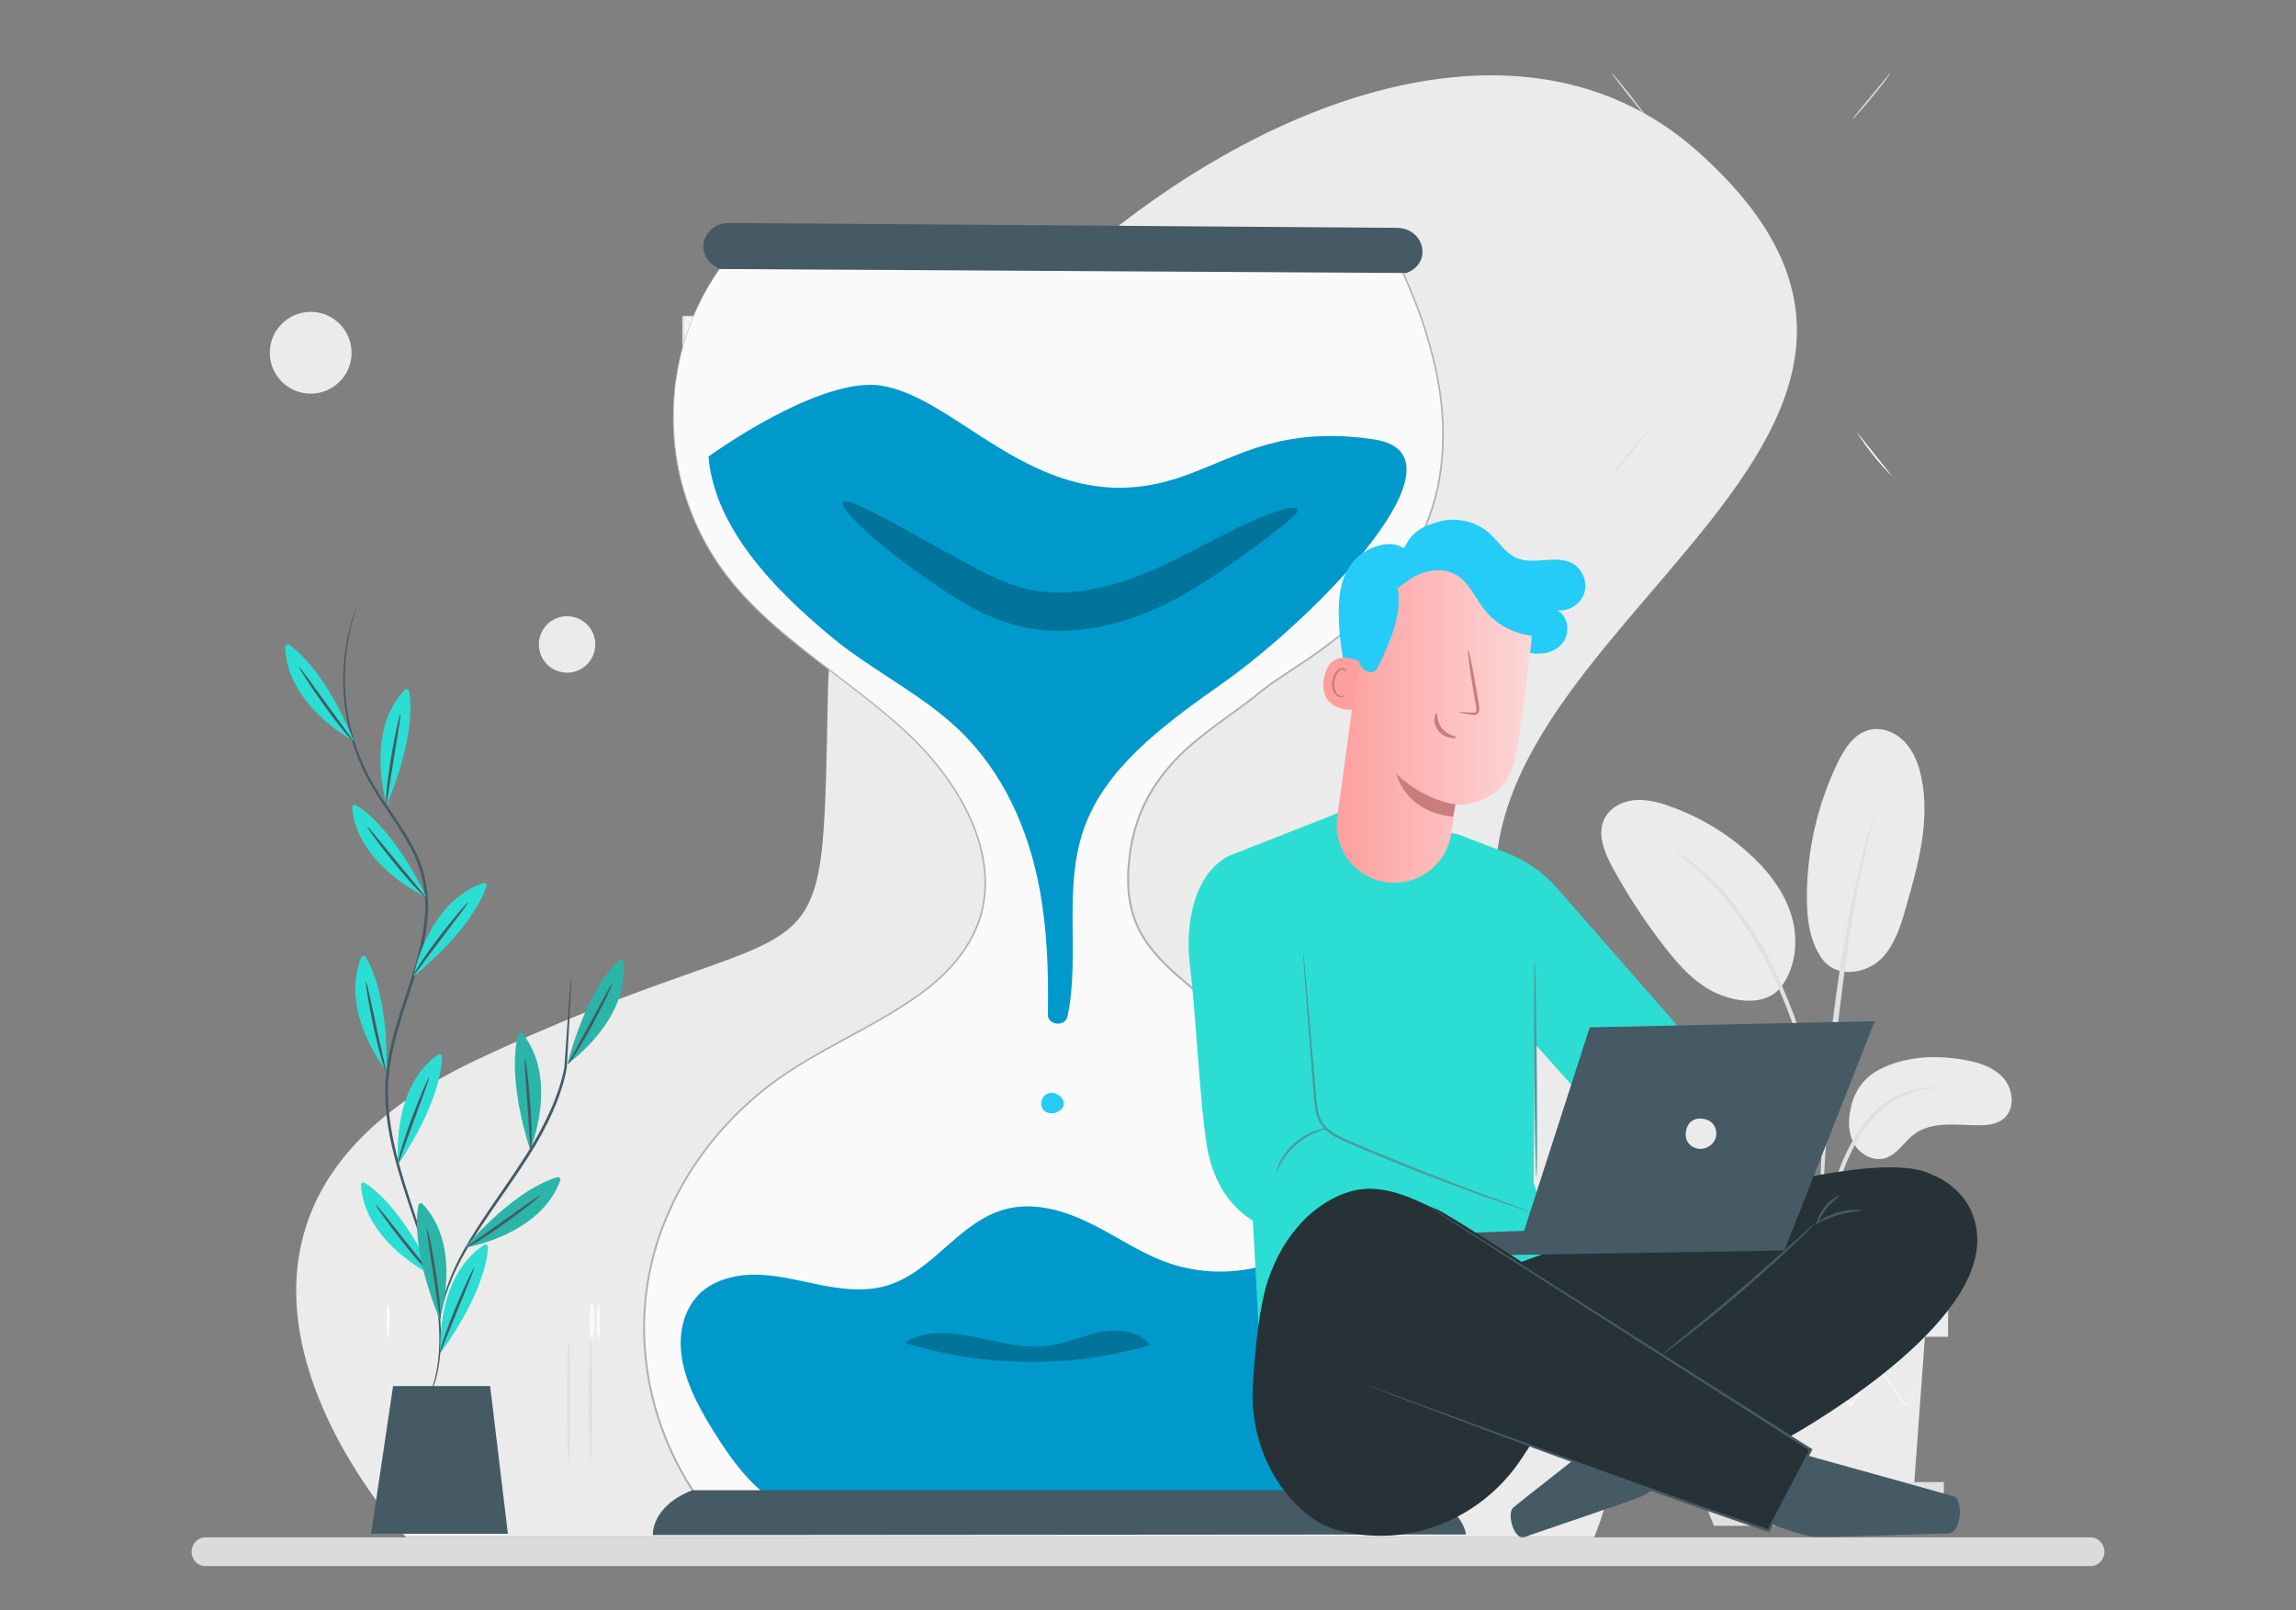 <?xml version="1.0" encoding="utf-8"?>
<!-- Generator: Adobe Illustrator 15.0.0, SVG Export Plug-In . SVG Version: 6.00 Build 0)  -->
<!DOCTYPE svg PUBLIC "-//W3C//DTD SVG 1.1//EN" "http://www.w3.org/Graphics/SVG/1.1/DTD/svg11.dtd">
<svg version="1.1" id="Capa_1" xmlns="http://www.w3.org/2000/svg" xmlns:xlink="http://www.w3.org/1999/xlink" x="0px" y="0px"
	 width="442px" height="310px" viewBox="0 0 442 310" enable-background="new 0 0 442 310" xml:space="preserve">
<rect x="0" y="0" width="442" height="310" fill="#808080" stroke="none"/>
<g>
	<path fill="#EBEBEB" d="M78.143,295.91c0,0-55.576-59.29,13.558-91.859c69.132-32.568,66.358-9.002,67.705-71.786
		C160.75,69.482,270.195-21.222,326.814,29.151c68.408,60.862-72.014,99.149-31.35,164.1
		c32.908,52.563,11.438,102.659,11.438,102.659H78.143z"/>
	<path fill="#FAFAFA" d="M74.734,251.184c0.18,0,0.323,1.441,0.323,3.221c0,1.781-0.146,3.223-0.323,3.223
		c-0.179,0-0.322-1.441-0.322-3.223C74.41,252.626,74.555,251.184,74.734,251.184"/>
	<path fill="#FAFAFA" d="M115.207,251.184c0.179,0,0.321,1.441,0.321,3.221c0,1.781-0.145,3.223-0.321,3.223
		c-0.18,0-0.323-1.441-0.323-3.223C114.883,252.626,115.028,251.184,115.207,251.184"/>
	<path fill="#FAFAFA" d="M114.086,251.043c0.179,0,0.323,1.441,0.323,3.223c0,1.779-0.146,3.221-0.323,3.221
		s-0.323-1.438-0.323-3.221C113.763,252.484,113.908,251.043,114.086,251.043"/>
	<path fill="#E0E0E0" d="M113.666,257.729c0.179,0,0.321,5.375,0.321,12.004c0,6.631-0.145,12.006-0.321,12.006
		c-0.18,0-0.324-5.374-0.324-12.006C113.341,263.104,113.487,257.729,113.666,257.729"/>
	<path fill="#E0E0E0" d="M109.489,258.053c0.181,0,0.324,5.235,0.324,11.692c0,6.46-0.146,11.694-0.324,11.694
		c-0.178,0-0.321-5.234-0.321-11.694C109.166,263.288,109.31,258.053,109.489,258.053"/>
	<path fill="#EBEBEB" d="M361.77,205.893c4.857-2.506,10.578-2.834,15.977-1.939c2.896,0.479,5.916,1.347,7.889,3.521
		c1.973,2.178,2.346,6.008,0.08,7.879c-1.346,1.111-3.227,1.279-4.973,1.263c-4.225-0.05-8.908-0.794-12.283,1.747
		c-1.924,1.449-3.205,3.857-5.506,4.57c-2.252,0.697-4.791-0.631-5.986-2.662c-1.193-2.031-1.232-4.57-0.676-6.86
		C356.289,213.41,356.875,208.42,361.77,205.893"/>
	<path fill="#EBEBEB" d="M350.639,184.404c2.971,4.244,8.744,2.839,11.422,0.25c2.678-2.592,3.811-6.346,4.838-9.926
		c2.354-8.179,4.729-16.758,2.979-25.086c-0.521-2.49-1.453-4.975-3.203-6.819c-1.75-1.849-4.441-2.948-6.9-2.297
		c-2.91,0.768-4.721,3.62-6.027,6.333c-3.848,7.972-5.879,16.813-5.908,25.665C347.818,176.657,348.305,180.993,350.639,184.404"/>
	<path fill="#EBEBEB" d="M342.479,190.493c3.229-3.827,3.838-9.412,2.404-14.208c-1.438-4.796-4.678-8.876-8.414-12.205
		c-4.385-3.906-9.535-6.945-15.07-8.895c-2.18-0.766-4.479-1.369-6.777-1.149c-2.299,0.22-4.613,1.396-5.688,3.44
		c-1.586,3.023-0.064,6.692,1.578,9.687c2.896,5.272,6.209,10.317,9.896,15.071c2.97,3.824,6.364,7.599,10.89,9.326
		c4.521,1.729,9.217,1.522,11.613-1.61"/>
	<path fill="#E0E0E0" d="M350.438,248.412c0.057,0.004,0.146-0.686,0.27-1.928c0.137-1.403,0.309-3.166,0.514-5.262
		c0.244-2.216,0.568-4.852,1.182-7.72c0.613-2.86,1.574-5.964,2.809-9.108c1.273-3.127,2.832-5.97,4.648-8.242
		c1.809-2.283,3.908-3.937,5.883-4.889c1.969-0.975,3.73-1.367,4.951-1.543c1.23-0.128,1.92-0.224,1.92-0.277
		c0-0.055-0.688-0.064-1.951-0.03c-1.252,0.085-3.094,0.401-5.164,1.345c-2.082,0.922-4.311,2.602-6.205,4.932
		c-1.908,2.32-3.521,5.227-4.822,8.406c-1.252,3.203-2.197,6.336-2.783,9.26c-0.584,2.92-0.852,5.586-1.025,7.816
		c-0.166,2.233-0.23,4.043-0.262,5.295C350.369,247.717,350.383,248.408,350.438,248.412"/>
	<path fill="#E0E0E0" d="M350.799,244.363c0.027-0.002,0.045-0.312,0.053-0.896c-0.002-0.674-0.004-1.521-0.008-2.56
		c-0.006-2.221-0.004-5.436,0.115-9.399c0.193-7.937,0.879-16.477,2.195-28.517c1.25-11.321,2.93-24.497,4.697-33.063
		c0.381-1.947,0.766-3.701,1.123-5.234c0.342-1.539,0.637-2.866,0.918-3.939c0.244-1.009,0.441-1.834,0.6-2.486
		c0.129-0.569,0.184-0.875,0.154-0.881c-0.023-0.008-0.131,0.278-0.309,0.838c-0.195,0.645-0.443,1.453-0.744,2.451
		c-0.328,1.063-0.666,2.383-1.053,3.914c-0.402,1.527-0.822,3.277-1.238,5.225c-1.752,7.762-3.605,18.609-4.939,30.678
		c-1.318,12.064-1.918,23.052-1.969,31.008c-0.047,3.977,0.037,7.196,0.141,9.419c0.063,1.038,0.113,1.886,0.154,2.558
		C350.736,244.059,350.771,244.365,350.799,244.363"/>
	<path fill="#E0E0E0" d="M350.852,223.176c0.059-0.002,0.047-0.951-0.02-2.672c-0.098-1.719-0.334-4.201-0.816-7.242
		c-0.514-3.031-1.229-6.635-2.354-10.549c-0.488-1.789-1.637-6.074-4.41-12.482c-3.66-8.68-8.631-15.774-12.955-20.172
		c-1.018-1.166-2.146-2.008-3.049-2.834c-0.469-0.396-0.882-0.787-1.305-1.103c-0.422-0.289-0.814-0.562-1.18-0.813
		c-1.426-0.974-2.223-1.484-2.252-1.438c-0.127,0.174,3.189,2.124,7.375,6.578c4.17,4.444,9.004,11.493,12.633,20.102
		c2.023,4.666,3.438,8.832,4.438,12.366c1.154,3.876,1.926,7.441,2.506,10.445c0.553,3.011,0.871,5.467,1.063,7.169
		C350.684,222.232,350.797,223.178,350.852,223.176"/>
	<polygon fill="#EBEBEB" points="328.955,257.333 331.076,286.42 368.443,286.42 370.568,257.333 	"/>
	<rect x="325.346" y="245.868" fill="#EBEBEB" width="49.682" height="11.466"/>
	<polygon fill="#E0E0E0" points="325.346,285.307 325.346,288.484 327.68,288.484 374.205,288.484 374.205,285.307 	"/>
	<polygon fill="#E0E0E0" points="329.967,293.727 327.68,288.134 372.426,288.134 369.756,293.727 	"/>
	<path fill="#F5F5F5" d="M369.873,266.84c0.01,0.008-0.053,0.098-0.172,0.268c-0.15,0.195-0.334,0.439-0.563,0.74
		c-0.531,0.68-1.258,1.611-2.178,2.785l-0.094,0.123l-0.098-0.129c-1.369-1.895-3.193-4.42-5.348-7.396h0.311
		c-1.594,2.254-3.361,4.763-5.268,7.455l-0.166,0.233l-0.184-0.22c-1.943-2.313-4.057-4.824-6.244-7.43l0.357-0.006
		c-0.105,0.135-0.225,0.283-0.344,0.432c-1.936,2.429-3.811,4.775-5.584,7l-0.186,0.232l-0.172-0.244
		c-1.896-2.68-3.668-5.188-5.27-7.451l0.309,0.015c-2.6,2.959-4.799,5.467-6.488,7.394l-0.115,0.133l-0.086-0.146
		c-0.855-1.438-1.539-2.584-2.031-3.416c-0.215-0.369-0.385-0.669-0.521-0.908c-0.115-0.205-0.171-0.315-0.16-0.322
		c0.01-0.006,0.084,0.092,0.217,0.287c0.152,0.229,0.342,0.52,0.578,0.875c0.518,0.814,1.232,1.938,2.133,3.351l-0.205-0.017
		c1.664-1.947,3.83-4.487,6.385-7.48l0.16-0.188l0.146,0.203c1.613,2.254,3.398,4.75,5.313,7.42l-0.355-0.011
		c1.768-2.227,3.639-4.577,5.568-7.011c0.117-0.146,0.236-0.295,0.346-0.434l0.178-0.223l0.182,0.219
		c2.188,2.611,4.289,5.127,6.229,7.443l-0.35,0.016c1.923-2.682,3.711-5.178,5.316-7.418l0.156-0.219l0.152,0.219
		c2.104,3.008,3.895,5.563,5.232,7.477l-0.189-0.006c0.953-1.145,1.712-2.055,2.268-2.715c0.244-0.284,0.441-0.516,0.604-0.701
		C369.789,266.909,369.865,266.831,369.873,266.84"/>
	<path fill="#F5F5F5" d="M371.088,257.139c0,0.131-9.363,0.233-20.91,0.233c-11.551,0-20.912-0.104-20.912-0.233
		c0-0.127,9.361-0.23,20.912-0.23C361.725,256.907,371.088,257.012,371.088,257.139"/>
	<path fill="#E0E0E0" d="M363.93,14.051c0.029,0.024-0.332,0.554-0.955,1.386c-0.621,0.831-1.504,1.962-2.51,3.185
		c-1.01,1.223-1.949,2.305-2.646,3.075c-0.693,0.77-1.146,1.228-1.178,1.202c-0.029-0.027,0.367-0.533,1.023-1.336
		c0.717-0.87,1.6-1.94,2.574-3.125c0.977-1.187,1.855-2.257,2.572-3.128C363.477,14.512,363.896,14.026,363.93,14.051"/>
	<path fill="#FFFFFF" d="M357.334,83.02c1.998,3.176,4.355,6.125,7.016,8.773"/>
	<path fill="#FFFFFF" d="M310.258,91.555c2.336-2.883,4.672-5.766,7.01-8.649"/>
	<path fill="#E0E0E0" d="M317.268,82.907c0.063,0.051-1.457,2.028-3.391,4.417c-1.938,2.388-3.559,4.283-3.619,4.232
		c-0.063-0.051,1.457-2.029,3.393-4.417C315.584,84.751,317.205,82.856,317.268,82.907"/>
	<path fill="#E0E0E0" d="M310.266,14.051c0.063-0.05,1.586,1.771,3.402,4.066c1.814,2.297,3.234,4.199,3.174,4.249
		c-0.063,0.05-1.586-1.771-3.402-4.068C311.623,16.002,310.203,14.1,310.266,14.051"/>
	<g opacity="0.24">
		<g>
			<g>
				<g>
					<defs>
						<rect id="SVGID_1_" x="227.475" y="229.844" width="22.361" height="57.859"/>
					</defs>
					<clipPath id="SVGID_2_">
						<use xlink:href="#SVGID_1_"  overflow="visible"/>
					</clipPath>
					<path clip-path="url(#SVGID_2_)" d="M230.867,229.844c-1.205,1.844-1.721,4.313-0.561,6.186
						c1.162,1.873,2.73,3.572,3.236,5.718c0.789,3.368-1.238,6.661-2.75,9.771c-2.705,5.567-3.938,11.916-3.023,18.037
						s4.055,11.967,8.951,15.746c2.166,1.676,4.98,2.971,7.592,2.151c2.457-0.771,4.047-3.267,4.537-5.794
						c0.486-2.529,0.084-5.135-0.235-7.691c-1.491-11.859-1.187-23.947,0.899-35.719c0.351-1.969,0.682-4.215-0.563-5.777
						c-0.797-0.996-2.066-1.465-3.279-1.869C240.92,229.02,235.789,230.777,230.867,229.844"/>
				</g>
			</g>
		</g>
	</g>
	<g>
		<rect x="131.568" y="60.992" fill="#F5F5F5" width="25.483" height="28.951"/>
		<path fill="#E0E0E0" d="M157.051,89.943c-0.003-0.003-0.007-0.053-0.01-0.146c-0.004-0.11-0.008-0.244-0.014-0.412
			c-0.006-0.382-0.014-0.91-0.022-1.583c-0.011-1.4-0.028-3.407-0.051-5.941c-0.023-5.096-0.059-12.308-0.099-20.869l0.193,0.174
			c-7.594,0.006-16.285,0.013-25.48,0.021c-0.051,0.041,0.406-0.366,0.215-0.19v0.008v0.015v0.033v0.063v0.125v0.251v0.5v0.999
			c0,0.665-0.001,1.324-0.001,1.981c0,1.315-0.003,2.617-0.003,3.901c-0.003,2.573-0.006,5.08-0.007,7.513
			c-0.011,4.863-0.02,9.419-0.026,13.556l-0.18-0.163c7.646,0.036,13.989,0.065,18.45,0.085c2.213,0.018,3.957,0.032,5.177,0.041
			c0.582,0.008,1.038,0.015,1.373,0.02C156.88,89.931,157.051,89.943,157.051,89.943c0.007,0.006-0.146,0.012-0.444,0.018
			c-0.326,0.005-0.771,0.011-1.339,0.018c-1.21,0.01-2.938,0.024-5.137,0.043c-4.489,0.019-10.871,0.049-18.563,0.083l-0.181,0.001
			v-0.163c-0.008-4.137-0.018-8.693-0.026-13.556c-0.004-2.433-0.006-4.939-0.008-7.513c-0.001-1.285-0.001-2.586-0.002-3.901
			c0-0.657-0.001-1.316-0.001-1.981v-0.999v-0.5v-0.251v-0.125v-0.063v-0.033v-0.015v-0.008c-0.189,0.173,0.262-0.244,0.22-0.201
			c9.195,0.008,17.889,0.015,25.48,0.02h0.194v0.176c-0.04,8.608-0.074,15.859-0.1,20.983c-0.021,2.517-0.039,4.51-0.051,5.9
			c-0.01,0.66-0.018,1.175-0.022,1.548c-0.006,0.16-0.009,0.288-0.012,0.394C157.06,89.904,157.055,89.947,157.051,89.943"/>
		<rect x="160.172" y="60.992" fill="#F5F5F5" width="21.21" height="17.449"/>
		<path fill="#E0E0E0" d="M181.382,78.441c-0.007-0.007-0.014-0.121-0.021-0.338c-0.005-0.241-0.012-0.554-0.021-0.946
			c-0.011-0.853-0.027-2.05-0.047-3.558c-0.023-3.069-0.059-7.403-0.097-12.607l0.186,0.167c-6.126,0.008-13.41,0.018-21.209,0.028
			c-0.05,0.042,0.408-0.368,0.215-0.192v0.004v0.011v0.018v0.038v0.075v0.148v0.297v0.591c0,0.396-0.001,0.789-0.001,1.179
			c0,0.782-0.001,1.557-0.001,2.323c-0.002,1.534-0.003,3.037-0.005,4.502c-0.007,2.926-0.014,5.7-0.021,8.261l-0.188-0.172
			c6.291,0.036,11.562,0.065,15.301,0.087c1.84,0.019,3.3,0.034,4.34,0.045c0.481,0.008,0.865,0.015,1.158,0.021
			C181.235,78.428,181.375,78.434,181.382,78.441c0.007,0.006-0.119,0.013-0.37,0.019c-0.284,0.006-0.655,0.012-1.121,0.021
			c-1.029,0.011-2.477,0.026-4.298,0.046c-3.769,0.021-9.081,0.051-15.422,0.085l-0.189,0.001l-0.001-0.172
			c-0.005-2.561-0.012-5.334-0.019-8.261c-0.001-1.465-0.004-2.968-0.005-4.502c0-0.766-0.001-1.541-0.002-2.323
			c0-0.39,0-0.784,0-1.179v-0.591v-0.297V61.14v-0.075v-0.038v-0.018v-0.01v-0.004c-0.192,0.173,0.262-0.24,0.218-0.199
			c7.799,0.012,15.083,0.021,21.209,0.03h0.186l-0.002,0.165c-0.038,5.247-0.068,9.618-0.094,12.713
			c-0.021,1.493-0.037,2.675-0.048,3.52c-0.009,0.378-0.016,0.681-0.021,0.915C181.397,78.345,181.388,78.447,181.382,78.441"/>
		<rect x="160.172" y="81.176" fill="#F5F5F5" width="21.21" height="8.768"/>
		<path fill="#E0E0E0" d="M181.382,89.943c-0.011-0.011-0.022-0.229-0.033-0.636c-0.009-0.441-0.021-1.025-0.039-1.761
			c-0.021-1.547-0.049-3.712-0.084-6.371l0.156,0.142c-5.532,0.014-12.995,0.032-21.21,0.053c-0.193,0.176,0.262-0.237,0.216-0.195
			v0.003v0.005v0.009v0.018v0.037v0.071v0.146v0.287v0.574c-0.001,0.382-0.001,0.76-0.001,1.138
			c-0.001,0.754-0.002,1.498-0.003,2.232c-0.002,1.467-0.005,2.889-0.009,4.248l-0.204-0.186c6.118,0.036,11.382,0.067,15.168,0.089
			c1.854,0.022,3.345,0.038,4.421,0.052c0.489,0.008,0.884,0.016,1.193,0.022C181.227,89.928,181.375,89.935,181.382,89.943
			c0.008,0.008-0.121,0.015-0.38,0.023c-0.299,0.006-0.682,0.013-1.151,0.023c-1.063,0.013-2.539,0.03-4.374,0.051
			c-3.818,0.021-9.132,0.053-15.306,0.089h-0.205v-0.186c-0.002-1.359-0.005-2.781-0.008-4.248c0-0.734-0.001-1.478-0.002-2.232
			c0-0.378-0.001-0.756-0.001-1.138v-0.574v-0.287v-0.145v-0.071v-0.037v-0.018v-0.009v-0.005v-0.003
			c-0.047,0.043,0.407-0.369,0.217-0.194c8.215,0.02,15.678,0.039,21.21,0.053l0.159,0.001l-0.002,0.141
			c-0.035,2.694-0.064,4.89-0.085,6.458c-0.019,0.72-0.028,1.295-0.039,1.729C181.404,89.753,181.394,89.953,181.382,89.943"/>
		<path fill="#FFFFFF" d="M156.42,61.043c-7.888,9.836-16.964,19.064-24.854,28.9"/>
		<path fill="#E0E0E0" d="M131.568,89.943c-0.012-0.008,0.063-0.119,0.209-0.323c0.182-0.239,0.399-0.53,0.665-0.881
			c0.582-0.763,1.455-1.848,2.554-3.176c2.188-2.659,5.32-6.257,8.832-10.191c3.51-3.936,6.679-7.502,8.928-10.116
			c1.092-1.271,1.99-2.32,2.658-3.098c0.292-0.333,0.53-0.611,0.729-0.837c0.171-0.189,0.27-0.286,0.278-0.277
			c0.013,0.006-0.061,0.118-0.208,0.322c-0.18,0.239-0.399,0.53-0.665,0.881c-0.583,0.763-1.454,1.848-2.551,3.176
			c-2.189,2.659-5.323,6.257-8.835,10.193c-3.51,3.934-6.678,7.501-8.927,10.114c-1.092,1.271-1.988,2.319-2.657,3.098
			c-0.292,0.336-0.533,0.611-0.731,0.838C131.676,89.855,131.581,89.951,131.568,89.943"/>
		<line fill="none" x1="131.568" y1="60.992" x2="157.051" y2="89.943"/>
		<path fill="#E0E0E0" d="M157.051,89.943c-0.093,0.066-5.874-6.36-12.91-14.354c-7.038-7.996-12.667-14.53-12.573-14.598
			c0.096-0.067,5.874,6.358,12.911,14.356C151.516,83.34,157.145,89.875,157.051,89.943"/>
		<path fill="#E0E0E0" d="M192.104,52.319c0,1.988-1.784,3.599-3.984,3.599c-2.202,0-3.986-1.611-3.986-3.599
			c0-1.987,1.784-3.599,3.986-3.599C190.32,48.72,192.104,50.331,192.104,52.319"/>
		<path fill="#FAFAFA" d="M138.508,51.781c-12.594,17.882-11.771,42.672,1.991,59.84c9.172,11.444,22.933,19.113,33.856,29.226
			c10.925,10.111,19.225,25.016,13.458,38.146c-5.87,13.368-23.063,18.806-35.938,27.272c-14.024,9.223-23.874,23.469-26.895,38.895
			c-3.018,15.424,0.831,31.854,10.51,44.854h133.74c0,0,23.492-40.416-6.713-71.218c-30.207-30.799-46.428-31.305-45.309-51.502
			c1.117-20.197,16.781-26.762,25.729-34.336c8.949-7.573,52.58-25.245,26.852-81.178L138.508,51.781L138.508,51.781z"/>
		<path fill="#ADB1B2" d="M138.508,51.782c0,0,0.776-0.011,2.303-0.017c1.531-0.003,3.803-0.01,6.779-0.016
			c5.97-0.007,14.767-0.02,26.099-0.035c22.688-0.015,55.516-0.035,96.104-0.063h0.098l0.035,0.08
			c1.828,4.189,3.676,8.502,4.984,13.073c1.346,4.55,2.449,9.292,2.842,14.206c0.408,4.903,0.23,9.966-0.852,14.995
			c-1.113,5.015-3.105,9.982-6.045,14.576c-1.461,2.304-3.18,4.488-5.037,6.599c-1.879,2.097-3.959,4.067-6.158,5.949
			c-2.207,1.881-4.559,3.65-6.994,5.344c-2.438,1.699-4.975,3.306-7.455,5.002c-1.24,0.846-2.377,1.794-3.561,2.746
			c-1.188,0.931-2.414,1.832-3.65,2.723c-2.471,1.783-4.971,3.567-7.322,5.521c-4.758,3.842-8.775,8.639-10.984,14.221
			c-1.07,2.787-1.842,5.707-2.092,8.693c-0.066,0.745-0.178,1.491-0.209,2.241c-0.016,0.749-0.063,1.502-0.021,2.255
			c0.01,1.504,0.195,3.008,0.502,4.489c0.627,2.967,2.008,5.808,4.016,8.271c1.975,2.483,4.412,4.675,6.938,6.777
			c5.076,4.188,10.463,8.19,15.619,12.51c5.186,4.297,10.223,8.827,15.068,13.597c2.404,2.391,4.854,4.795,6.955,7.463
			c2.174,2.621,4,5.479,5.605,8.438c3.164,5.947,5.117,12.474,5.76,19.146c0.688,6.675,0.162,13.473-1.305,20.125
			c-0.723,3.332-1.688,6.629-2.865,9.873c-1.186,3.246-2.55,6.444-4.248,9.535l-0.057,0.101h-0.125h-3.443
			c-45.652-0.003-89.704-0.007-130.296-0.009h-0.104l-0.058-0.078c-6.371-8.637-10.155-18.557-11.198-28.496
			c-1.109-9.941,0.586-19.914,4.626-28.766c3.988-8.882,10.188-16.673,17.679-22.793c3.734-3.086,7.898-5.609,12.069-7.947
			c4.177-2.34,8.387-4.506,12.369-6.871c3.963-2.373,7.783-4.9,10.886-7.994c3.112-3.064,5.49-6.669,6.736-10.54
			c1.25-3.876,1.263-7.94,0.528-11.767c-0.74-3.84-2.236-7.474-4.133-10.814c-1.898-3.351-4.204-6.426-6.73-9.23
			c-2.521-2.816-5.323-5.315-8.146-7.673c-5.662-4.704-11.455-8.819-16.67-13.047c-2.613-2.11-5.088-4.239-7.366-6.428
			c-2.261-2.2-4.326-4.456-6.104-6.793c-3.582-4.663-6.038-9.575-7.651-14.317c-1.617-4.748-2.42-9.337-2.604-13.56
			c-0.11-1.054-0.066-2.088-0.064-3.097c0.016-1.01-0.02-1.997,0.099-2.955c0.08-0.958,0.159-1.893,0.237-2.802
			c0.121-0.906,0.285-1.782,0.421-2.637c1.18-6.839,3.466-11.835,5.246-15.034c0.428-0.813,0.804-1.527,1.209-2.106
			c0.383-0.586,0.702-1.081,0.961-1.478C138.243,52.176,138.508,51.782,138.508,51.782c-0.055,0.088-0.272,0.435-0.758,1.209
			c-0.253,0.398-0.566,0.892-0.941,1.48c-0.396,0.576-0.77,1.292-1.188,2.106c-1.762,3.204-4.021,8.199-5.178,15.026
			c-0.132,0.854-0.295,1.728-0.413,2.631c-0.072,0.909-0.15,1.841-0.229,2.798c-0.113,0.953-0.077,1.939-0.089,2.947
			c0,1.006-0.041,2.037,0.071,3.089c0.191,4.211,1.005,8.787,2.625,13.516c1.616,4.725,4.073,9.616,7.647,14.255
			c1.772,2.326,3.836,4.572,6.095,6.763c2.275,2.181,4.748,4.303,7.359,6.407c5.213,4.214,11.012,8.323,16.69,13.031
			c2.826,2.361,5.646,4.864,8.182,7.692c2.541,2.814,4.859,5.902,6.771,9.271c1.909,3.36,3.423,7.017,4.174,10.888
			c0.74,3.859,0.733,7.969-0.527,11.892c-1.256,3.919-3.662,7.565-6.8,10.661c-3.127,3.123-6.967,5.668-10.94,8.048
			c-3.992,2.378-8.204,4.544-12.371,6.883c-4.164,2.336-8.303,4.851-12.016,7.92c-7.447,6.095-13.611,13.849-17.574,22.685
			c-4.015,8.807-5.695,18.719-4.588,28.605c1.042,9.889,4.808,19.751,11.145,28.333l-0.16-0.077
			c40.593-0.002,84.644-0.006,130.296-0.009h3.443l-0.182,0.101c1.678-3.055,3.045-6.252,4.221-9.479
			c1.178-3.23,2.133-6.518,2.855-9.829c1.461-6.627,1.982-13.388,1.297-20.021c-0.635-6.631-2.576-13.111-5.717-19.021
			c-1.596-2.938-3.406-5.78-5.566-8.383c-2.088-2.647-4.52-5.043-6.926-7.436c-4.842-4.758-9.865-9.287-15.041-13.576
			c-5.15-4.313-10.527-8.31-15.619-12.514c-2.529-2.115-4.984-4.314-6.986-6.834c-2.029-2.496-3.438-5.396-4.074-8.406
			c-0.311-1.508-0.496-3.031-0.508-4.553c-0.041-0.761,0.01-1.518,0.023-2.273c0.033-0.758,0.145-1.51,0.211-2.26
			c0.254-3.015,1.031-5.961,2.115-8.774c2.234-5.643,6.305-10.492,11.092-14.354c2.369-1.96,4.875-3.75,7.344-5.531
			c1.236-0.89,2.457-1.788,3.643-2.713c1.162-0.935,2.33-1.907,3.578-2.757c2.492-1.702,5.027-3.304,7.459-4.996
			c2.434-1.688,4.771-3.452,6.969-5.32c2.191-1.873,4.264-3.832,6.135-5.917c1.846-2.096,3.557-4.269,5.01-6.556
			c2.926-4.563,4.902-9.497,6.02-14.479c1.078-4.997,1.26-10.034,0.854-14.916c-0.385-4.892-1.48-9.617-2.818-14.155
			c-1.303-4.559-3.143-8.863-4.959-13.044l0.135,0.081c-40.564-0.027-73.375-0.049-96.046-0.063
			c-11.342-0.015-20.146-0.026-26.118-0.034c-2.986-0.007-5.263-0.013-6.798-0.017C139.299,51.793,138.508,51.782,138.508,51.782"/>
		<path fill="#0099CC" d="M264.455,84.576c19.697,2.923-11.359,34.416-28.939,46.841c-10.18,7.195-21.111,14.998-25.945,25.821
			c-5.483,12.279-1.42,26.084-4.076,38.438c-0.441,2.051-3.802,1.729-3.769-0.361c0.132-8.107-0.105-16.213-1.597-24.195
			c-2.11-11.317-6.935-22.521-15.726-30.82c-7.177-6.772-16.586-11.273-24.239-17.605c-11.176-9.244-22.654-21.167-23.773-34.813
			c0,0,21.457-15.601,33.366-13.632c13.919,2.302,27.623,21.688,49.19,19.469C234.006,92.165,241.607,81.186,264.455,84.576"/>
		<path fill="#0099CC" d="M266.203,253.133c-0.496-4.443-1.813-9.479-6.184-11.576c-2.646-1.271-5.873-1.129-8.771-0.44
			c-2.9,0.69-5.627,1.881-8.502,2.649c-5.658,1.517-11.854,1.34-17.396-0.496c-5.342-1.771-9.932-4.978-14.895-7.494
			c-4.962-2.52-10.771-4.396-16.295-3.152c-9.527,2.138-14.484,12.492-23.904,14.991c-4.188,1.11-8.683,0.489-12.938-0.384
			c-4.256-0.871-8.525-1.985-12.888-1.842c-3.417,0.117-6.973,1.185-9.367,3.297l0.025-0.028c-0.025,0.021-0.046,0.044-0.069,0.065
			c-0.395,0.354-0.756,0.733-1.08,1.145c-2.921,3.517-3.389,8.242-2.487,12.535c1.005,4.807,3.491,9.25,6.161,13.508
			c3.146,5.015,6.719,10.006,11.915,13.349c6.413,4.125,14.479,1.277,22.329,1.841c18.312,1.303,38.012,2.19,56.323,0.91
			c9.672-0.678,18.74,0.27,26.416-5.088c5.402-3.77,8.912-9.449,10.607-15.419C266.898,265.531,266.891,259.264,266.203,253.133"/>
		<path fill="#455A64" d="M125.676,295.496c0,0-0.367-5.541,7.638-8.625h140.67c0,0,7.338,3.354,8.238,8.509L125.676,295.496z"/>
		<path fill="#455A64" d="M271.004,52.457c-0.074,0.031-0.148,0.063-0.225,0.092L138.508,51.78c0,0-0.469-0.271-1.173-0.768
			c-3.771-2.661-1.653-8.125,3.131-8.091l128.381,0.936C274.145,43.897,275.795,50.412,271.004,52.457"/>
		<g opacity="0.24">
			<g>
				<g>
					<g>
						<defs>
							<rect id="SVGID_3_" x="162.194" y="96.507" width="87.683" height="24.938"/>
						</defs>
						<clipPath id="SVGID_4_">
							<use xlink:href="#SVGID_3_"  overflow="visible"/>
						</clipPath>
						<path clip-path="url(#SVGID_4_)" d="M249.832,98.003c0.268,0.459-0.727,1.456-2.621,2.976
							c-1.904,1.52-4.682,3.605-8.211,6.175c-3.549,2.549-7.852,5.619-13.324,8.484c-2.744,1.433-5.799,2.731-9.139,3.787
							c-1.682,0.509-3.42,0.981-5.252,1.311c-1.818,0.353-3.721,0.586-5.674,0.667c-3.896,0.202-7.856-0.313-11.402-1.406
							c-3.526-1.104-6.533-2.661-9.163-4.223c-2.636-1.578-4.909-3.136-7.051-4.628c-2.136-1.494-4.079-2.935-5.817-4.289
							c-6.947-5.435-10.601-9.432-9.897-10.202c0.729-0.802,5.646,1.74,13.313,5.992c1.915,1.062,4.01,2.223,6.26,3.47
							c2.247,1.236,4.664,2.599,7.127,3.859c2.475,1.262,5.054,2.408,7.729,3.151c2.654,0.718,5.491,1.057,8.506,0.905
							c6.022-0.277,11.872-2.192,16.936-4.399c5.094-2.249,9.646-4.794,13.615-6.801c3.967-2.029,7.359-3.53,9.83-4.326
							C248.066,97.704,249.578,97.56,249.832,98.003"/>
					</g>
				</g>
			</g>
		</g>
		<path fill="#25CCF7" d="M201.825,210.477c1.45-0.461,3.188,0.855,2.931,2.229c-0.256,1.368-2.374,2.103-3.577,1.235
			c-1.204-0.866-0.888-2.895,0.534-3.428"/>
		<g opacity="0.24">
			<g>
				<g>
					<g>
						<defs>
							<rect id="SVGID_5_" x="174.203" y="256.157" width="47.182" height="6.021"/>
						</defs>
						<clipPath id="SVGID_6_">
							<use xlink:href="#SVGID_5_"  overflow="visible"/>
						</clipPath>
						<path clip-path="url(#SVGID_6_)" d="M174.203,258.492c3.719-2.592,8.941-1.961,13.541-1.092
							c4.597,0.873,9.229,2.293,13.88,1.705c3.508-0.442,6.724-2.002,10.185-2.679c3.461-0.676,7.658-0.177,9.576,2.513
							C206.162,263.407,189.319,263.248,174.203,258.492"/>
					</g>
				</g>
			</g>
		</g>
	</g>
	<path fill="#2CDDD4" d="M315.117,222.943l-19.688-22.039l-0.199,26.791l5.928,17.186l-58.889,10.215l-2.498-46.463l-4.236-35.683
		c-0.521-4.374,1.975-8.548,6.07-10.16l16.205-6.382l22.822,4.188l9.184,3.49c3.854,1.465,7.289,3.854,10.004,6.961l27.643,31.605"
		/>
	<path fill="#499E9C" d="M295.773,226.555c0.139-0.002,0.172-9.281,0.08-20.729c-0.096-11.449-0.283-20.729-0.42-20.729
		c-0.139,0.002-0.174,9.283-0.078,20.731C295.447,217.275,295.635,226.555,295.773,226.555"/>
	<path fill="#2CDDD4" d="M293.615,233.366l-35.58-14.324c-2.869-1.155-4.836-3.839-5.07-6.923l-2.604-34.113
		c0,0,0.309-14.51-8.754-15.216l-5.158,2.03c-6.66,3.539-8.313,13.24-7.404,20.729c1.291,10.645,1.826,25.705,3.27,34.941
		c1.182,7.557,5.506,14.201,12.902,16.148l43.824,9.484L293.615,233.366z"/>
	<path fill="#499E9C" d="M250.871,183.209c0.016-0.002,0.055,0.268,0.109,0.781c0.059,0.557,0.133,1.305,0.229,2.248
		c0.18,1.998,0.438,4.813,0.752,8.272c0.301,3.507,0.66,7.662,1.055,12.272c0.1,1.154,0.195,2.34,0.299,3.549
		c0.105,1.208,0.182,2.447,0.453,3.648c0.262,1.205,0.842,2.338,1.771,3.197c0.922,0.861,2.078,1.496,3.281,2.041
		c9.813,4.246,18.854,7.752,25.42,10.209c3.258,1.201,5.906,2.18,7.789,2.871c0.893,0.328,1.598,0.59,2.121,0.782
		c0.482,0.183,0.732,0.286,0.729,0.304c-0.004,0.014-0.268-0.061-0.76-0.213c-0.529-0.173-1.248-0.404-2.148-0.697
		c-1.861-0.615-4.547-1.543-7.848-2.729c-6.604-2.38-15.658-5.833-25.498-10.094c-1.225-0.557-2.426-1.207-3.41-2.131
		c-0.996-0.92-1.635-2.176-1.898-3.436c-0.284-1.264-0.352-2.511-0.453-3.716c-0.098-1.21-0.188-2.396-0.279-3.552
		c-0.359-4.614-0.684-8.771-0.953-12.283c-0.252-3.465-0.457-6.284-0.604-8.287c-0.061-0.945-0.104-1.695-0.141-2.254
		C250.859,183.482,250.854,183.21,250.871,183.209"/>
	<path fill="#499E9C" d="M245.699,225.626c-0.051-0.015,0.104-0.774,0.646-1.896c0.539-1.121,1.535-2.567,2.986-3.813
		c1.457-1.237,3.043-1.995,4.229-2.353c1.193-0.364,1.969-0.396,1.979-0.344c0.014,0.077-0.732,0.228-1.863,0.659
		c-1.133,0.429-2.629,1.204-4.035,2.397c-1.396,1.199-2.396,2.558-2.998,3.607C246.039,224.938,245.777,225.652,245.699,225.626"/>
	<path fill="#455A64" d="M345.217,279.438c0,0,29.771,8.242,30.967,8.662c1.793,0.631,1.492,7.2-1.299,7.099
		c-1.32-0.048-22.869,0.803-25.592,0.635c-2.725-0.172-10.938-3.409-10.938-3.409L345.217,279.438z"/>
	<path fill="#455A64" d="M315.426,271.219c0,0-23.307,18.266-24.141,19.021c-1.258,1.135,0.184,6.537,2.357,5.603
		c1.027-0.44,20.584-6.954,22.688-7.934s7.766-6.502,7.766-6.502L315.426,271.219z"/>
	<path fill="#263238" d="M307.781,283.523c0.117-0.047-0.43-1.461-1.719-2.771c-1.283-1.317-2.686-1.896-2.732-1.774
		c-0.07,0.129,1.161,0.869,2.377,2.125C306.934,282.344,307.648,283.592,307.781,283.523"/>
	<path fill="#263238" d="M310.316,281.896c0.129,0.004-0.012-1.61-1.23-3.101c-1.201-1.5-2.754-1.972-2.777-1.846
		c-0.063,0.134,1.285,0.771,2.392,2.159C309.828,280.482,310.172,281.934,310.316,281.896"/>
	<path fill="#263238" d="M308.646,278.393c0.074-0.035-0.313-0.797-0.639-2.107c-0.16-0.653-0.295-1.446-0.332-2.333
		c-0.02-0.443-0.008-0.908,0.031-1.39c0.016-0.23,0.059-0.461,0.152-0.594c0.092-0.129,0.213-0.158,0.387-0.09
		c0.32,0.129,0.486,0.676,0.641,1.105c0.143,0.451,0.234,0.904,0.275,1.341c0.088,0.875,0.021,1.679-0.07,2.345
		c-0.199,1.34-0.463,2.15-0.383,2.176c0.051,0.021,0.436-0.754,0.729-2.113c0.145-0.68,0.248-1.516,0.184-2.445
		c-0.033-0.467-0.117-0.955-0.27-1.444c-0.072-0.248-0.162-0.483-0.273-0.737c-0.115-0.244-0.303-0.537-0.635-0.683
		c-0.305-0.164-0.801-0.058-0.988,0.265c-0.191,0.293-0.211,0.586-0.232,0.84c-0.035,0.502-0.035,0.988-0.004,1.451
		c0.066,0.924,0.242,1.739,0.451,2.402C308.096,277.711,308.6,278.424,308.646,278.393"/>
	<path fill="#263238" d="M308.59,278.094c0.035,0.072,0.695-0.263,1.83-0.539c0.564-0.133,1.252-0.25,2.018-0.273
		c0.383-0.006,0.793-0.02,1.156,0.07c0.371,0.088,0.654,0.315,0.674,0.658c0.025,0.354-0.172,0.695-0.475,0.896
		c-0.307,0.207-0.686,0.308-1.049,0.351c-0.734,0.086-1.422-0.052-1.979-0.196c-1.121-0.324-1.807-0.619-1.838-0.543
		c-0.021,0.051,0.596,0.455,1.734,0.877c0.566,0.199,1.297,0.39,2.131,0.319c0.41-0.036,0.859-0.134,1.271-0.403
		c0.412-0.258,0.746-0.771,0.701-1.336c-0.025-0.609-0.604-1.021-1.055-1.095c-0.473-0.104-0.896-0.073-1.295-0.058
		c-0.805,0.05-1.52,0.21-2.094,0.396C309.168,277.594,308.561,278.047,308.59,278.094"/>
	<path fill="#263238" d="M372.162,226.232c0,0,8.449,3.02,8.482,12.494c0.068,18.151-36.676,38.159-36.676,38.159l-48.898-32.396
		l-3.064-1.241C292.006,243.249,358.016,218.453,372.162,226.232"/>
	<path fill="#455A64" d="M319.842,260.854c0.021,0.027,0.475-0.28,1.273-0.862c0.803-0.581,1.943-1.441,3.346-2.525
		c2.799-2.164,6.605-5.231,10.707-8.745c4.098-3.521,7.705-6.824,10.268-9.266c1.279-1.221,2.309-2.221,3-2.923
		c0.699-0.704,1.072-1.104,1.049-1.13c-0.023-0.024-0.441,0.33-1.18,0.988c-0.799,0.721-1.848,1.666-3.109,2.807
		c-2.619,2.371-6.26,5.627-10.354,9.144c-4.092,3.513-7.859,6.615-10.602,8.851c-1.316,1.074-2.408,1.968-3.242,2.647
		C320.234,260.465,319.82,260.826,319.842,260.854"/>
	<path fill="#455A64" d="M358.357,233.018c0.021-0.121-2.164-0.334-4.711,0.43c-2.557,0.742-4.271,2.105-4.189,2.197
		c0.082,0.131,1.863-1.006,4.332-1.721C356.244,233.186,358.359,233.172,358.357,233.018"/>
	<path fill="#455A64" d="M354.146,230.157c-0.045-0.119-1.611,0.569-2.898,2.181c-1.305,1.6-1.646,3.275-1.521,3.293
		c0.145,0.049,0.676-1.475,1.908-2.979C352.846,231.129,354.223,230.286,354.146,230.157"/>
	<polygon fill="#455A64" points="360.914,196.578 343.498,240.727 268.508,241.948 267.121,237.891 293.402,236.936 
		306.033,197.773 	"/>
	<path fill="#EBEBEB" d="M325.895,215.689c0.963-0.652,2.74-0.392,3.605,0.386c0.863,0.776,1.146,2.118,0.707,3.194
		c-0.441,1.076-1.553,1.83-2.709,1.893c-1.234,0.066-2.521-0.706-2.865-1.893C324.289,218.085,324.672,216.316,325.895,215.689"/>
	<path fill="#263238" d="M348.602,279.094c0,0-69.088-45.316-71.918-46.259c-2.828-0.944-9.664-5.424-16.5-3.536
		c-6.838,1.885-12.967,8.016-16.033,16.975c-1.75,5.115-2.574,13.85-2.965,20.396c-0.465,7.831,1.961,15.639,7.08,21.578
		c2.332,2.703,5.207,5.054,8.615,6.113c0.719,0.226,1.467,0.42,2.232,0.586c13.063,2.831,26.486-3.032,33.824-14.202l1.613-2.455
		c0,0,45.193,16.604,45.902,16.369L348.602,279.094z"/>
	<path fill="#455A64" d="M263.129,266.62c0,0,0.125,0.063,0.379,0.169c0.271,0.107,0.646,0.256,1.129,0.445
		c1.021,0.395,2.492,0.963,4.381,1.688c3.844,1.446,9.387,3.535,16.279,6.132c6.912,2.579,15.195,5.646,24.488,9.026
		c9.293,3.378,19.592,7.087,30.59,10.812l0.199,0.066l0.098-0.188c1.729-3.299,3.551-6.776,5.396-10.31
		c0.943-1.801,1.881-3.587,2.752-5.257l0.105-0.201l-0.193-0.123c-20.742-13.168-39.305-24.951-52.697-33.453
		c-6.688-4.22-12.084-7.623-15.828-9.983c-1.855-1.158-3.301-2.06-4.301-2.685c-0.479-0.293-0.854-0.521-1.121-0.688
		c-0.254-0.152-0.395-0.219-0.395-0.219s0.119,0.094,0.365,0.261c0.264,0.174,0.627,0.416,1.098,0.728
		c0.99,0.643,2.416,1.567,4.25,2.758c3.729,2.396,9.096,5.844,15.748,10.117c13.371,8.535,31.9,20.361,52.611,33.582l-0.084-0.322
		c-0.873,1.67-1.813,3.455-2.752,5.256c-1.85,3.531-3.668,7.012-5.396,10.31l0.299-0.118c-10.992-3.715-21.297-7.404-30.6-10.756
		c-9.285-3.381-17.582-6.398-24.522-8.925c-6.913-2.537-12.476-4.576-16.327-5.99c-1.904-0.692-3.387-1.231-4.412-1.604
		c-0.49-0.172-0.869-0.307-1.146-0.404C263.264,266.654,263.129,266.62,263.129,266.62"/>
	<path fill="#25CCF7" d="M270.299,105.693c1.176-3.185,3.781-4.568,7.082-5.367c3.299-0.799,6.971,0.147,9.475,2.441
		c1.674,1.534,2.9,3.653,4.973,4.591c3.402,1.546,7.77-0.711,10.996,1.175c1.91,1.118,2.85,3.66,2.119,5.75
		c-0.727,2.091-3.039,3.501-5.229,3.19c2.219,1.05,2.635,4.389,1.104,6.311c-1.525,1.919-4.354,2.439-6.715,1.771
		c-2.359-0.667-4.32-2.316-5.989-4.115c-1.669-1.801-3.13-3.797-4.937-5.459s-4.061-3-6.512-3.09
		c-3.32-0.125-6.386,2.106-8.127,4.936c-1.742,2.828-2.395,6.183-2.877,9.468c-0.486,3.285-0.854,6.64-2.121,9.711
		c-0.148,0.36-0.361,0.76-0.742,0.84c-0.553,0.115-0.955-0.495-1.178-1.014c-2.496-5.852-3.83-12.198-3.898-18.561
		c-0.039-3.695,0.375-7.153,2.67-10.05C262.689,105.323,267.98,103.519,270.299,105.693"/>
	
		<linearGradient id="SVGID_7_" gradientUnits="userSpaceOnUse" x1="99.184" y1="421.427" x2="136.745" y2="421.427" gradientTransform="matrix(1 0 0 1 158.14 -284.259)">
		<stop  offset="0" style="stop-color:#FD9F9F"/>
		<stop  offset="0.005" style="stop-color:#FD9F9F"/>
		<stop  offset="1" style="stop-color:#FDD7D7"/>
	</linearGradient>
	<path fill="url(#SVGID_7_)" d="M262.508,120.439l-5.08,36.907c-0.861,6.276,3.701,11.997,10.012,12.551
		c5.895,0.518,11.15-3.688,11.949-9.545c0.381-2.778,0.701-5.097,0.76-5.379c0,0,9.52,0.41,11.479-8.797
		c0.943-4.449,2.146-13.771,3.137-22.216c1.064-9.07-5.027-17.436-13.981-19.225l-0.892-0.178
		C270.176,103.2,263.596,110.691,262.508,120.439"/>
	<path fill="#C97D7D" d="M280.189,154.844c0,0-5.926-0.69-11.348-5.824c0,0,1.518,7.212,10.893,8.221L280.189,154.844z"/>
	<path fill="#C97D7D" d="M280.928,137.118c0.01-0.081,0.922-0.058,2.385,0.046c0.371,0.034,0.729,0.03,0.838-0.204
		c0.141-0.244,0.064-0.665-0.023-1.121c-0.168-0.945-0.338-1.936-0.521-2.972c-0.703-4.224-1.133-7.669-0.963-7.694
		c0.17-0.027,0.877,3.375,1.58,7.598c0.164,1.039,0.324,2.03,0.473,2.979c0.057,0.439,0.197,0.954-0.096,1.461
		c-0.152,0.25-0.457,0.394-0.703,0.408c-0.246,0.025-0.449-0.011-0.631-0.037C281.811,137.371,280.916,137.2,280.928,137.118"/>
	<path fill="#C97D7D" d="M276.559,137.264c0.232,0.033-0.072,1.574,1.027,2.929c1.096,1.357,2.771,1.514,2.742,1.732
		c0,0.101-0.43,0.227-1.123,0.106c-0.688-0.112-1.637-0.53-2.307-1.359c-0.67-0.831-0.838-1.793-0.764-2.437
		C276.205,137.582,276.455,137.237,276.559,137.264"/>
	<path fill="#FD9F9F" d="M261.896,127.424c-0.145-0.099-5.967-3.143-7.025,3.207c-1.061,6.349,5.533,6.104,5.574,5.923
		C260.486,136.373,261.896,127.424,261.896,127.424"/>
	<path fill="#C97D7D" d="M258.908,133.825c-0.025-0.024-0.125,0.059-0.326,0.113c-0.195,0.053-0.521,0.058-0.828-0.121
		c-0.631-0.358-1.02-1.518-0.857-2.667c0.08-0.58,0.291-1.11,0.574-1.532c0.271-0.432,0.625-0.707,0.973-0.71
		c0.352-0.021,0.557,0.22,0.604,0.412c0.057,0.191-0.006,0.312,0.025,0.329c0.016,0.018,0.154-0.084,0.146-0.355
		c-0.006-0.131-0.055-0.292-0.184-0.438c-0.135-0.151-0.348-0.251-0.586-0.265c-0.494-0.047-1.012,0.329-1.318,0.792
		c-0.338,0.461-0.59,1.053-0.68,1.705c-0.174,1.286,0.279,2.594,1.154,3.013c0.43,0.191,0.822,0.118,1.041,0
		C258.871,133.975,258.926,133.841,258.908,133.825"/>
	<path fill="#25CCF7" d="M297.1,122.433c-4.281,0.271-8.643-1.672-11.307-5.033c-1.865-2.352-3.051-5.434-5.691-6.862
		c-1.775-0.961-3.963-0.971-5.889-0.359c-1.928,0.611-3.623,1.794-5.146,3.125c0.85,5.046-1.396,10.041-3.584,14.668
		c-0.24,0.511-0.518,1.059-1.023,1.308c-0.861,0.426-1.891-0.245-2.404-1.058c-0.822-1.297-0.92-2.918-0.889-4.455
		c0.066-3.502,0.684-7.022,2.104-10.222c1.422-3.201,3.684-6.072,6.641-7.948c3.691-2.347,8.35-3.016,12.627-2.092
		c4.277,0.924,8.164,3.375,11.07,6.646c1.35,1.519,2.521,3.259,2.98,5.237"/>
	<g>
		<path fill="#FAFAFA" d="M113.833,251.043c0.179,0,0.324,1.441,0.324,3.223c0,1.779-0.146,3.221-0.324,3.221
			c-0.18,0-0.323-1.438-0.323-3.221C113.509,252.484,113.654,251.043,113.833,251.043"/>
		<path fill="#455A64" d="M81.502,271.335c-0.008-0.004,0.046-0.134,0.16-0.386c0.128-0.271,0.299-0.639,0.518-1.104
			c0.439-0.977,1.012-2.453,1.522-4.421c1.007-3.932,1.355-9.938-0.132-17.071c-0.689-3.571-1.807-7.403-3.166-11.468
			c-1.342-4.067-2.896-8.386-4.169-13.055c-1.257-4.654-2.249-9.711-2.059-15.011c0.194-5.309,1.766-10.606,3.494-15.885
			c1.725-5.283,3.509-10.444,4.044-15.644c0.604-5.187-0.506-10.274-2.868-14.446c-2.288-4.215-5.167-7.819-7.321-11.556
			c-2.188-3.721-3.557-7.549-4.398-11.108c-1.634-7.176-1.063-13.224-0.278-17.209c0.85-4.006,1.796-6.079,1.796-6.079
			c0.008,0.004-0.025,0.141-0.105,0.403c-0.092,0.29-0.209,0.676-0.363,1.167c-0.316,1.022-0.726,2.553-1.115,4.549
			c-0.716,3.977-1.222,9.982,0.446,17.08c0.859,3.521,2.234,7.297,4.414,10.967c2.148,3.69,5.042,7.281,7.374,11.547
			c2.413,4.217,3.572,9.473,2.958,14.742c-0.538,5.278-2.336,10.479-4.058,15.756c-1.729,5.271-3.28,10.516-3.479,15.733
			c-0.196,5.22,0.771,10.226,2.008,14.856c1.252,4.646,2.789,8.966,4.112,13.046c1.345,4.075,2.442,7.938,3.115,11.534
			c1.447,7.188,1.034,13.254-0.043,17.197c-0.548,1.976-1.155,3.449-1.632,4.414c-0.237,0.457-0.427,0.814-0.566,1.084
			C81.581,271.219,81.51,271.34,81.502,271.335"/>
		<path fill="#2CDDD4" d="M74.454,154.977c0,0-4.374-13.987,3.473-22.179c0.276-0.287,0.761-0.151,0.832,0.24
			C79.177,135.348,79.701,142.387,74.454,154.977"/>
		<path fill="#455A64" d="M77.075,137.46c0.072,0.015-0.053,1-0.297,2.58c-0.285,1.779-0.624,3.865-0.996,6.171
			c-0.366,2.307-0.696,4.393-0.979,6.168c-0.24,1.582-0.383,2.562-0.464,2.555c-0.07-0.006-0.063-1,0.079-2.601
			c0.144-1.599,0.427-3.798,0.823-6.21c0.394-2.415,0.813-4.589,1.155-6.154C76.739,138.404,77,137.444,77.075,137.46"/>
		<path fill="#2CDDD4" d="M79.592,187.971c0,0,2.677-14.412,13.442-17.98c0.378-0.124,0.741,0.224,0.62,0.603
			C92.948,172.83,90.12,179.295,79.592,187.971"/>
		<path fill="#455A64" d="M90.102,173.711c0.061,0.049-0.513,0.859-1.467,2.146c-1.086,1.435-2.36,3.123-3.769,4.985
			c-1.401,1.866-2.672,3.556-3.753,4.994c-0.949,1.284-1.533,2.084-1.604,2.04c-0.06-0.038,0.412-0.913,1.285-2.262
			c0.876-1.344,2.152-3.157,3.632-5.104c1.479-1.946,2.866-3.674,3.902-4.896C89.366,174.389,90.043,173.664,90.102,173.711"/>
		<path fill="#2CDDD4" d="M76.683,224.122c0,0-1.625-14.565,7.64-21.108c0.325-0.229,0.776-0.004,0.771,0.396
			C85.065,205.756,84.237,212.762,76.683,224.122"/>
		<path fill="#455A64" d="M82.598,207.426c0.07,0.029-0.24,0.973-0.78,2.479c-0.623,1.689-1.353,3.675-2.155,5.865
			c-0.803,2.193-1.523,4.181-2.142,5.871c-0.536,1.504-0.862,2.438-0.939,2.418c-0.068-0.021,0.129-0.994,0.571-2.539
			c0.447-1.539,1.145-3.645,1.992-5.938c0.85-2.293,1.676-4.347,2.313-5.815C82.089,208.289,82.529,207.398,82.598,207.426"/>
		<path fill="#2CDDD4" d="M84.793,260.484c0,0-1.104-14.613,8.392-20.819c0.333-0.22,0.775,0.022,0.756,0.423
			C93.828,242.43,92.749,249.402,84.793,260.484"/>
		<path fill="#455A64" d="M91.303,244.012c0.068,0.031-0.275,0.963-0.87,2.449c-0.682,1.666-1.48,3.623-2.366,5.784
			c-0.877,2.164-1.671,4.122-2.347,5.789c-0.591,1.483-0.951,2.407-1.028,2.383c-0.065-0.021,0.165-0.989,0.664-2.517
			c0.501-1.523,1.273-3.604,2.205-5.864c0.931-2.261,1.83-4.282,2.519-5.731C90.765,244.857,91.234,243.98,91.303,244.012"/>
		<path fill="#2CDDD4" d="M68.167,142.688c0,0-12.992-6.785-13.247-18.125c-0.009-0.398,0.431-0.646,0.758-0.42
			C57.61,125.479,62.959,130.078,68.167,142.688"/>
		<path fill="#455A64" d="M57.619,128.457c0.063-0.042,0.671,0.743,1.616,2.032c1.058,1.459,2.294,3.172,3.662,5.065
			c1.374,1.888,2.617,3.596,3.679,5.05c0.946,1.287,1.54,2.08,1.479,2.132c-0.053,0.047-0.752-0.661-1.784-1.892
			c-1.027-1.231-2.387-2.984-3.813-4.971c-1.432-1.984-2.67-3.816-3.537-5.165C58.052,129.359,57.555,128.5,57.619,128.457"/>
		<path fill="#2CDDD4" d="M82.119,172.729c0,0-13.383-5.981-14.323-17.286c-0.034-0.396,0.39-0.671,0.729-0.466
			C70.534,156.193,76.155,160.46,82.119,172.729"/>
		<path fill="#455A64" d="M70.724,159.167c0.063-0.047,0.715,0.7,1.739,1.931c1.143,1.394,2.48,3.025,3.963,4.832
			c1.486,1.803,2.83,3.432,3.975,4.817c1.026,1.228,1.665,1.981,1.607,2.039c-0.05,0.049-0.791-0.614-1.896-1.78
			c-1.103-1.166-2.563-2.834-4.108-4.729c-1.548-1.896-2.898-3.647-3.847-4.942C71.21,160.042,70.664,159.215,70.724,159.167"/>
		<path fill="#2CDDD4" d="M74.419,206.24c0,0-9.188-11.422-4.878-21.914c0.149-0.368,0.65-0.419,0.859-0.079
			C71.638,186.243,74.699,192.602,74.419,206.24"/>
		<path fill="#455A64" d="M70.453,188.977c0.073-0.014,0.316,0.947,0.67,2.51c0.383,1.761,0.831,3.826,1.327,6.109
			c0.502,2.277,0.954,4.342,1.345,6.1c0.354,1.56,0.579,2.521,0.502,2.548c-0.067,0.021-0.425-0.909-0.877-2.451
			c-0.451-1.54-0.992-3.688-1.506-6.081c-0.517-2.391-0.917-4.566-1.172-6.148C70.488,189.977,70.377,188.991,70.453,188.977"/>
		<path fill="#2CDDD4" d="M83.519,245.676c0,0-13.275-6.207-14.03-17.525c-0.024-0.396,0.4-0.661,0.738-0.451
			C72.215,228.945,77.762,233.307,83.519,245.676"/>
		<path fill="#455A64" d="M72.355,231.924c0.063-0.045,0.703,0.711,1.706,1.959c1.118,1.41,2.434,3.066,3.882,4.896
			c1.455,1.824,2.772,3.479,3.896,4.886c1.005,1.242,1.631,2.009,1.572,2.063c-0.054,0.049-0.782-0.629-1.866-1.813
			c-1.083-1.185-2.518-2.875-4.03-4.797c-1.516-1.919-2.836-3.697-3.761-5.007C72.827,232.807,72.294,231.969,72.355,231.924"/>
		<path fill="#455A64" d="M109.965,188.049c0.014,0.002,0.019,0.11,0.018,0.324c-0.007,0.256-0.014,0.563-0.021,0.936
			c-0.039,0.885-0.092,2.07-0.157,3.557c-0.172,3.124-0.409,7.479-0.695,12.689v0.014l-0.004,0.021
			c-0.947,5.302-3.647,11.181-7.274,16.888c-2.662,4.207-5.452,8.026-7.858,11.582c-2.421,3.545-4.466,6.83-5.891,9.737
			c-1.437,2.904-2.271,5.401-2.755,7.146c-0.234,0.877-0.409,1.56-0.513,2.026c-0.107,0.464-0.175,0.707-0.192,0.703
			c-0.021-0.003,0.012-0.25,0.086-0.726c0.064-0.477,0.209-1.17,0.411-2.061c0.428-1.771,1.212-4.31,2.613-7.261
			c1.394-2.956,3.416-6.282,5.82-9.853c2.39-3.58,5.164-7.408,7.812-11.59c3.609-5.683,6.298-11.472,7.28-16.688l-0.004,0.028
			c0.365-5.205,0.672-9.558,0.89-12.681c0.121-1.479,0.219-2.666,0.287-3.545c0.038-0.371,0.069-0.678,0.097-0.933
			C109.934,188.156,109.954,188.049,109.965,188.049"/>
		<path fill="#2AB5A8" d="M102.06,221.383c0,0,5.622-13.535-1.45-22.4c-0.248-0.313-0.741-0.223-0.85,0.162
			C99.133,201.407,97.975,208.368,102.06,221.383"/>
		<path fill="#455A64" d="M101.036,203.699c0.074-0.008,0.248,0.971,0.444,2.563c0.199,1.59,0.422,3.791,0.598,6.23
			c0.177,2.439,0.258,4.654,0.257,6.262c-0.003,1.604-0.085,2.598-0.156,2.596c-0.08,0-0.136-0.988-0.229-2.584
			c-0.121-1.795-0.265-3.902-0.418-6.232c-0.162-2.33-0.312-4.438-0.438-6.233C100.997,204.7,100.96,203.708,101.036,203.699"/>
		<path fill="#2AB5A8" d="M84.643,254.001c0,0,4.508-13.948-3.262-22.213c-0.272-0.289-0.759-0.157-0.834,0.233
			C80.107,234.328,79.516,241.357,84.643,254.001"/>
		<path fill="#455A64" d="M82.188,236.458c0.075-0.015,0.326,0.946,0.652,2.517c0.327,1.57,0.729,3.746,1.1,6.162
			c0.374,2.418,0.637,4.621,0.766,6.223c0.128,1.601,0.125,2.596,0.055,2.601c-0.081,0.004-0.215-0.978-0.438-2.558
			c-0.266-1.781-0.575-3.871-0.922-6.182c-0.352-2.309-0.668-4.397-0.938-6.18C82.23,237.458,82.114,236.473,82.188,236.458"/>
		<path fill="#2AB5A8" d="M109.221,204.842c0,0,12.008-8.404,10.796-19.683c-0.042-0.397-0.511-0.586-0.806-0.319
			C117.469,186.415,112.757,191.665,109.221,204.842"/>
		<path fill="#455A64" d="M117.844,189.368c0.068,0.034-0.312,0.952-0.997,2.399c-0.686,1.448-1.679,3.428-2.841,5.58
			c-1.159,2.152-2.279,4.066-3.144,5.422c-0.862,1.354-1.466,2.146-1.523,2.104c-0.066-0.043,0.417-0.905,1.19-2.305
			c0.862-1.579,1.874-3.434,2.992-5.481c1.113-2.055,2.12-3.912,2.979-5.494C117.275,190.191,117.777,189.336,117.844,189.368"/>
		<path fill="#2AB5A8" d="M89.485,240.174c0,0,14.482-2.258,18.361-12.918c0.136-0.373-0.2-0.748-0.583-0.639
			C105.005,227.262,98.462,229.902,89.485,240.174"/>
		<path fill="#455A64" d="M104.042,230.081c0.046,0.06-0.699,0.716-1.953,1.716c-1.253,1-3.019,2.338-5.008,3.758
			c-1.99,1.422-3.837,2.647-5.208,3.482s-2.263,1.281-2.297,1.219c-0.042-0.066,0.771-0.63,2.086-1.543
			c1.469-1.037,3.192-2.258,5.102-3.604c1.902-1.354,3.626-2.577,5.093-3.623C103.167,230.566,103.996,230.021,104.042,230.081"/>
		<polygon fill="#455A64" points="75.669,266.825 71.445,295.257 97.772,295.257 94.358,266.825 		"/>
	</g>
	<circle fill="#EBEBEB" cx="109.166" cy="124.057" r="5.434"/>
	<circle fill="#EBEBEB" cx="59.81" cy="67.909" r="7.871"/>
	<path fill="#DBDBDB" d="M402.485,301.479H39.517c-1.455,0-2.631-1.239-2.631-2.766s1.177-2.764,2.631-2.764h362.968
		c1.451,0,2.632,1.237,2.632,2.764C405.115,300.239,403.936,301.479,402.485,301.479"/>
</g>
<circle fill="#EBEBEB" cx="92.709" cy="-44.477" r="3.378"/>
</svg>
